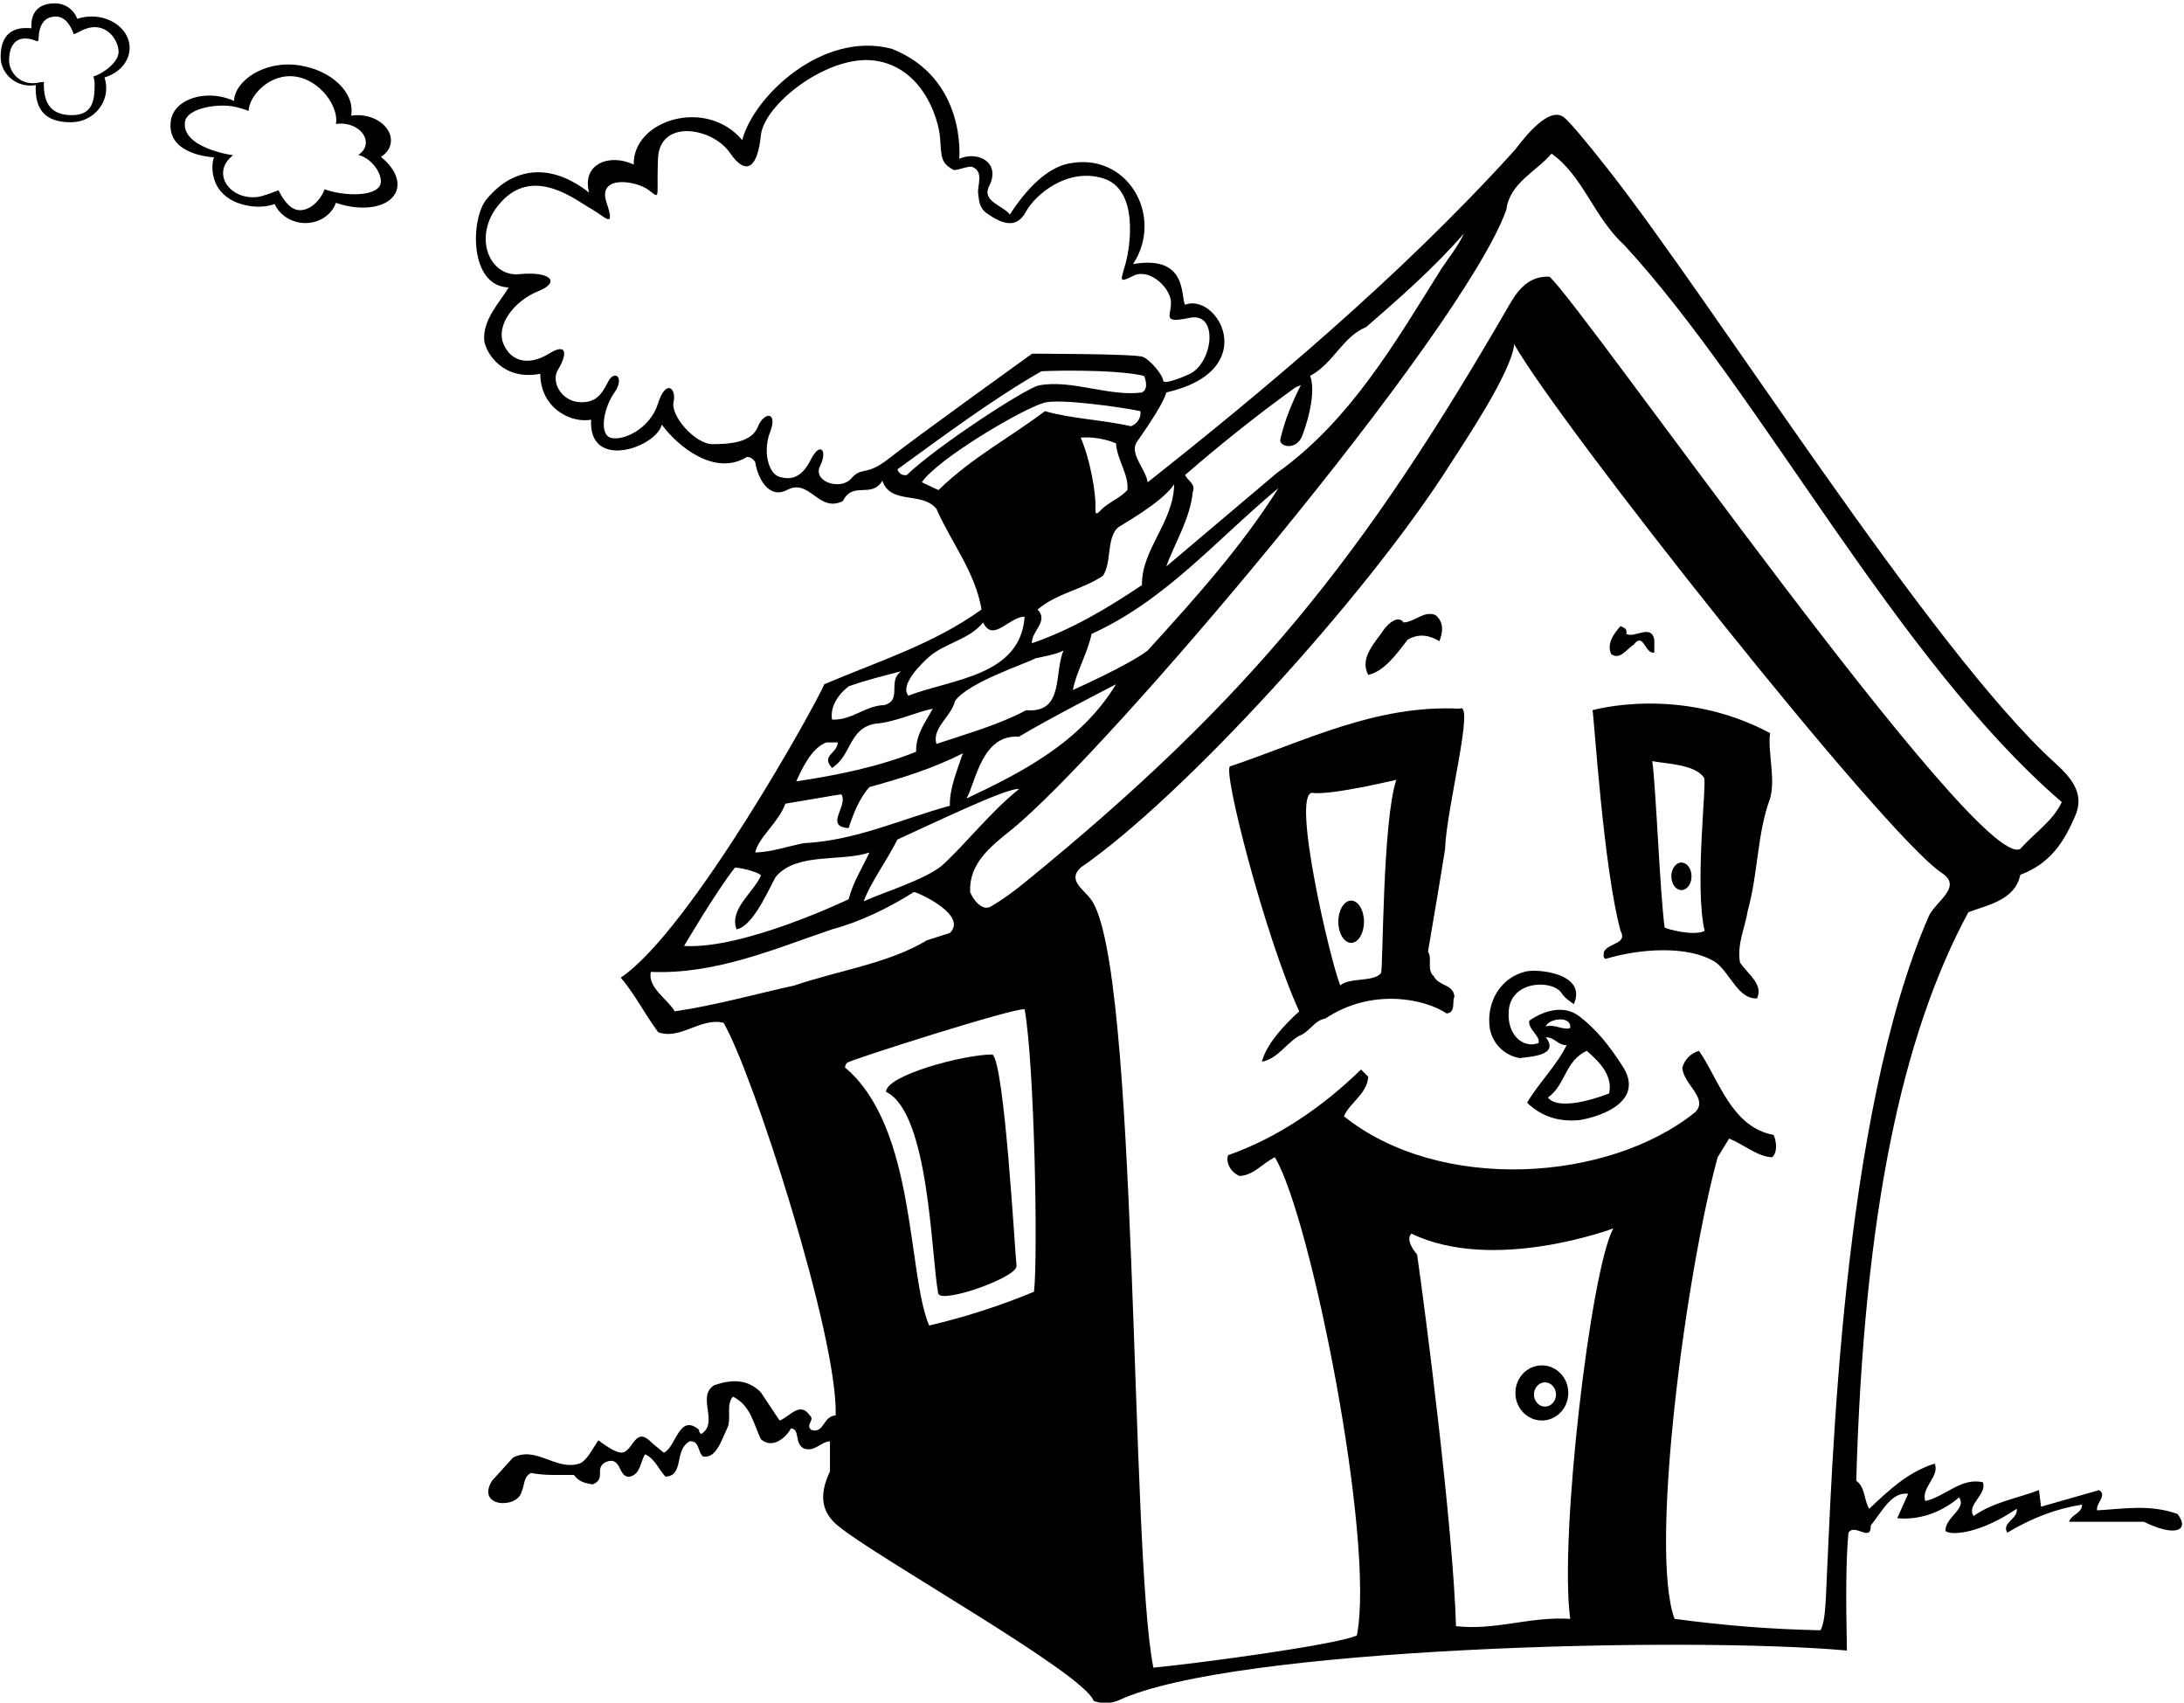 <?xml version="1.0" encoding="UTF-8"?>
<svg xmlns="http://www.w3.org/2000/svg" xmlns:xlink="http://www.w3.org/1999/xlink" width="467pt" height="364pt" viewBox="0 0 467 364" version="1.1">
<g id="surface1">
<path style=" stroke:none;fill-rule:nonzero;fill:rgb(0%,0%,0%);fill-opacity:1;" d="M 465.629 323.664 C 459.633 321.555 454.414 322.551 448.422 322.887 C 448.09 321.332 450.641 319.777 448.863 318.555 L 436.434 322.109 L 435.988 318.555 C 431.328 320.332 426.223 321.109 422.004 324.105 C 420.449 321.664 424.891 319.555 424.004 316.891 C 419.34 315.781 415.898 320 411.68 320.887 C 410.68 318.113 414.898 315.449 413.68 312.895 C 408.02 314.672 403.91 318.555 399.691 322.551 C 398.473 320.555 398.914 318.004 396.918 316.559 C 398.527 259.629 406.691 221.285 420.895 195.016 C 425 193.461 430.883 192.461 431.992 187.023 C 438.211 184.691 441.355 180.266 443.98 173.812 C 445.602 169.301 442.66 166.047 439.328 163.02 C 412.836 138.938 366.09 64.371 343.578 35.852 C 339.125 30.211 335.918 26.379 334.535 25.184 C 330.984 22.074 324.66 31.234 323.938 32.039 C 299.141 59.473 269.32 84.195 245.402 103.105 C 245.039 100.371 241.609 97.191 242.969 94.664 C 243.266 94.113 248.398 87.234 249.398 83.902 C 269.945 79.195 260.359 62.453 253.395 65.145 C 252.395 63.367 254.027 54.453 242.277 56.453 C 249.027 46.203 241.051 32.262 228.34 35 C 223.945 35.949 219.609 40.145 215.941 45.867 C 214.586 43.988 209.852 43.074 211.496 39.812 C 214.141 34.57 208.871 32.215 205.109 33.953 C 205.109 33.953 206.812 16.816 190.68 10.422 C 175.805 6.535 161.078 20.703 158.711 29.957 C 150.941 20.73 135.277 25.703 135.512 35.172 C 130.191 32.703 124.359 35.117 125.965 41.168 C 116.184 33.551 108.371 37.176 103.961 42.703 C 100.629 46.875 100.281 61.176 108.777 61.453 C 106.668 64.895 103.211 68.363 103.543 72.805 C 103.914 75.461 107.527 81.453 115.531 79.906 C 115.531 87.141 121.941 90.535 126.398 89.727 C 125.777 100.703 140.277 95.703 141.508 90.785 C 144.945 95.445 152.859 101.953 159.77 97.66 C 160.414 97.727 161.008 98.023 161.484 98.777 C 162.039 102.328 164.41 106.727 168.258 104.77 C 173.141 102.105 175.027 109.766 180.246 107.102 C 182.355 102.773 186.352 106.656 188.68 102.773 C 190.457 107.988 197.117 104.992 200.227 108.766 C 203.332 115.871 208.551 122.309 209.883 130.301 C 199.559 137.738 187.684 141.402 176.25 146.285 C 174.863 149.918 147.691 198.953 132.738 209 C 135.844 212.664 137.844 216.77 140.73 220.656 C 145.391 222.43 149.832 217.438 154.715 218.656 C 160.953 229.238 179.227 285.883 178.691 302.574 C 175.914 302.793 176.25 306.57 173.473 305.68 C 172.141 304.57 174.363 303.57 173.141 302.574 C 171.031 299.465 168.699 303.016 166.703 303.684 L 162.707 297.688 C 159.82 294.691 156.27 294.914 152.719 296.137 C 148.832 298.578 153.828 304.129 149.941 306.57 C 149.719 306.348 149.387 306.125 149.496 305.68 C 145.168 302.02 144.613 309.344 141.949 310.566 L 139.508 308.566 C 136.035 304.879 135.66 309.293 133.516 310.41 C 132.367 311.012 130.016 309.461 127.965 307.914 C 126.68 309.676 125.48 312.402 123.805 312.914 C 118.812 314.445 114.676 309.043 109.691 311.617 L 105.211 316.559 C 101.691 322.285 110.691 322.617 111.535 318.891 C 112.203 317.559 111.867 315.781 113.535 314.895 C 116.863 315.559 120.195 315.227 122.746 315.34 C 123.746 316.781 125.188 317.113 126.742 317.336 C 129.738 316.113 126.965 313.895 129.52 312.562 C 133.07 311.121 132.07 316.113 134.734 315.672 C 137.066 315.004 136.844 312.562 137.953 310.898 C 140.062 311.898 140.84 314.117 142.281 315.672 C 146.391 315.559 144.059 309.898 147.5 308.121 C 149.609 308.012 149.164 310.344 150.273 311.344 C 153.16 312.008 154.383 307.566 155.492 305.348 C 156.492 303.348 155.16 300.352 156.715 298.578 C 160.598 300.465 161.152 304.57 162.707 307.68 C 165.039 309.789 167.926 307.566 169.145 305.348 C 171.145 305.57 169.812 308.676 171.922 309.676 C 174.25 310.453 175.473 308.234 177.469 308.121 L 177.469 314.562 C 174.805 320.141 176.074 323.562 179.055 326.078 C 186.992 332.785 231.773 357.668 233.859 363.625 C 235.523 364.289 237.688 364.207 239.273 363.469 C 263.473 352.199 360.539 349.766 394.922 352.855 C 394.691 341.617 394.691 333.617 395.254 327.66 C 396.586 325.551 400.137 329.879 400.023 326.105 C 402.355 323.328 404.355 318.891 408.02 319.336 L 405.688 324.551 C 405.688 324.551 412.496 325.676 418.895 320.109 C 420.672 322.551 415.789 324.441 416.008 327.324 C 417.562 328.438 423.965 327.523 431.215 322.551 C 431.66 324.66 427.887 325.551 429.219 327.66 C 434.438 324.551 439.539 322.551 445.203 321.664 C 445.203 323.551 442.871 323.773 442.426 325.328 L 458.41 325.328 C 465.027 328.617 468.359 327.285 465.629 323.664 Z M 331.762 32.844 C 338.531 37.617 340.75 46.387 347.301 52.379 C 376.602 84.152 405.52 141.023 440.871 171.48 C 438.875 175.59 435.434 177.699 431.992 181.473 C 423.031 186.77 338.281 65.184 331.316 59.148 C 327.086 58.969 324.73 61.715 322.82 65.027 C 291.758 118.793 267.617 149.23 218.887 188.855 C 216.664 190.66 214.355 192.34 211.879 193.793 C 209.992 194.902 207.996 192.238 207.441 190.684 C 207.184 184.527 211.867 180.941 216.211 177.438 C 236.566 161.023 312.602 71.258 322.102 44.832 C 322.77 39.172 328.43 36.727 331.762 32.844 Z M 217.875 157.496 C 224.312 153.609 238.633 146.285 238.633 146.285 C 231.082 158.719 218.43 165.156 206.664 170.703 C 208.66 167.266 209.883 156.941 217.875 157.496 Z M 200.227 159.051 C 199.227 155.609 203.445 153.168 204.223 149.836 C 207.105 145.84 219.43 141.844 221.426 140.734 C 223.426 140.289 225.645 139.957 227.422 139.07 C 225.312 143.844 227.641 152.5 219.43 151.836 C 213.324 155.055 206.773 156.828 200.227 159.051 Z M 229.418 147.508 C 230.086 143.73 232.527 139.734 233.414 135.52 C 249.285 128.305 260.055 115.426 273.375 104.328 C 265.492 116.871 255.613 127.859 245.402 139.07 C 241.184 142.289 229.418 147.508 229.418 147.508 Z M 217.875 168.707 C 211.656 173.703 206.773 180.141 201.445 185.023 C 197.691 188.117 188.793 190.797 184.684 192.684 C 186.129 188.688 189.68 183.914 191.898 179.473 C 198.781 176.367 215.766 168.152 217.875 168.707 Z M 277.039 82.793 L 278.148 82.348 C 276.305 86.035 274.691 89.84 273.77 93.926 C 273.414 95.496 277.211 96.477 278.492 93.07 C 280.121 88.742 281.262 83.332 280.145 80.352 C 285.141 77.688 287.137 71.914 292.133 69.918 C 299.016 63.922 306.676 57.262 313 49.938 C 311.781 52.711 309.781 55.043 308.117 57.598 C 298.57 72.805 288.805 89.898 273.039 101.109 L 249.398 121.09 C 250.953 116.535 254.504 110.988 255.059 105.105 C 255.727 103.438 253.949 102.773 253.395 101.551 C 260.832 95.113 268.715 88.785 277.039 82.793 Z M 251.062 103.551 C 250.953 111.652 244.07 117.426 244.18 125.086 C 236.742 130.078 229.086 134.629 220.648 137.516 C 220.539 134.852 224.312 132.855 221.871 130.301 C 226.09 126.75 231.414 126.082 235.855 123.086 C 237.738 120.164 236.59 115.172 238.973 112.84 C 239.398 112.426 248.398 107.547 251.062 103.551 Z M 231.082 93.559 C 233.305 93.34 236.301 93.781 238.633 94.781 C 238.852 98.332 241.406 101.441 241.074 104.77 C 239.406 106.574 236.875 107.469 235.375 109.074 C 234.473 110.039 234.164 110.113 234.234 108.48 C 234.371 105.48 233.109 98.203 231.082 93.559 Z M 182.027 102.285 C 179.691 104.953 173.691 102.953 175.359 99.617 C 177.027 96.285 175.359 94.285 173.359 98.285 C 171.359 102.285 169.027 102.617 166.691 101.953 C 164.359 101.285 163.027 96.617 164.691 92.285 C 166.359 87.953 163.359 87.953 162.027 91.285 C 160.691 94.617 156.027 94.953 152.359 94.953 C 148.691 94.953 143.359 88.953 144.027 85.953 C 144.691 82.953 142.359 80.953 140.691 86.285 C 139.027 91.617 133.359 94.285 130.691 93.617 C 128.027 92.953 129.027 87.285 131.359 83.953 C 133.691 80.617 131.359 78.953 130.027 81.617 C 128.691 84.285 127.359 86.285 123.691 85.953 C 120.027 85.617 117.691 81.617 119.359 78.953 C 121.027 76.285 121.691 72.953 117.359 75.617 C 113.027 78.285 109.277 77.285 107.691 73.617 C 105.914 69.504 110.027 64.285 115.027 62.285 C 120.027 60.285 117.691 57.953 111.027 58.617 C 104.359 59.285 100.609 49.703 107.609 42.703 C 114.609 35.703 123.359 42.953 126.359 44.617 C 129.359 46.285 131.691 49.285 129.691 43.285 C 127.691 37.285 136.027 38.617 138.691 40.617 C 141.359 42.617 140.359 42.617 140.691 33.953 C 141.027 25.285 152.359 27.285 156.027 32.617 C 159.691 37.953 162.027 35.617 162.691 28.953 C 163.359 22.285 177.027 11.617 187.027 12.953 C 197.027 14.285 200.691 24.953 201.027 29.617 C 201.301 33.465 201.121 34.82 203.852 36.301 C 204.434 36.613 207.062 35.352 207.941 35.703 C 210.441 36.703 208.941 39.785 209.152 41.328 C 209.359 42.867 209.359 44.453 211.027 45.617 C 214.359 47.953 217.359 48.953 219.359 45.285 C 221.359 41.617 228.191 35.785 235.859 38.117 C 243.527 40.453 241.691 52.617 240.691 56.285 C 239.691 59.953 239.027 60.617 242.359 58.953 C 245.691 57.285 250.027 61.285 250.359 64.285 C 250.691 67.285 248.027 69.285 254.359 67.953 C 260.691 66.617 259.359 77.617 254.359 79.953 C 252.18 80.969 248.691 82.285 248.691 81.285 C 248.691 80.285 246.027 76.953 244.359 76.285 C 242.691 75.617 220.691 75.617 220.691 75.617 C 220.691 75.617 195.754 93.531 190.09 98.012 C 185.109 101.953 184.359 99.617 182.027 102.285 Z M 191.898 100.332 C 201.754 93.215 211.934 85.555 222.652 79.383 C 222.797 79.297 237.965 78.797 244.625 80.352 C 245.07 81.352 245.512 83.238 244.18 83.902 C 237.195 84.855 229.023 81.039 222.129 82.398 C 219.383 82.941 200.227 95.445 193.898 101.551 C 192.898 101.773 192.121 101.109 191.898 100.332 Z M 200.668 104.77 L 197.117 103.105 C 200.336 98.223 218.539 87.41 223.312 86.086 C 226.664 85.156 240.297 87.121 243.848 87.898 C 244.07 89.344 243.07 90.676 241.852 91.117 C 235.301 89.676 229.309 89.562 223.426 87.898 C 215.652 93.781 207.996 97.668 200.668 104.77 Z M 198.617 140.461 C 201.891 137.531 207.301 136.738 210.215 133.074 C 212.324 137.516 215.875 131.742 219.094 131.855 C 218.207 144.621 203.332 145.176 194.23 148.727 C 192.234 146.285 197.527 141.438 198.617 140.461 Z M 181.465 146.73 C 185.129 145.398 188.902 144.508 192.676 143.512 C 189.68 145.73 193.012 149.613 189.125 150.727 C 185.02 150.836 182.133 154.055 177.914 153.832 C 177.469 151.281 179.023 148.617 181.465 146.73 Z M 176.691 158.719 L 179.137 158.719 C 179.023 161.16 175.473 161.508 177.914 164.172 C 182.133 161.508 181.465 155.719 187.129 154.723 C 191.457 154.387 195.676 152.277 199.449 151.504 C 197.895 154.387 195.785 157.051 195.895 160.715 C 187.793 163.934 179.137 165.711 170.254 167.043 C 171.477 164.379 173.473 159.938 176.691 158.719 Z M 167.926 171.816 C 170.699 171.371 179.469 169.816 179.91 169.816 C 181.465 172.258 176.137 176.699 181.465 177.031 C 182.465 173.926 183.797 170.594 185.906 168.262 C 192.789 166.375 199.559 164.266 205.887 161.047 C 204.664 164.711 203 168.598 203.109 172.258 C 192.566 175.145 183.02 179.695 171.922 180.25 C 168.367 180.918 165.148 182.137 161.484 182.25 C 162.152 179.031 166.594 175.699 167.926 171.816 Z M 157.156 185.469 C 159.156 185.578 162.906 186.754 162.695 187.223 C 160.996 190.961 155.91 194.336 157.488 198.676 C 161.375 198.012 165.09 188.336 166.02 187.281 C 170.547 182.18 180.02 184.273 185.906 182.25 C 184.352 185.578 182.355 188.688 181.465 192.238 C 181.465 192.238 159.043 203.02 146.277 202.23 C 146.277 202.23 153.051 190.684 157.156 185.469 Z M 169.922 210.664 C 161.375 212.551 153.16 214.883 144.281 216.215 C 142.84 213.66 138.398 211.109 139.176 207.777 C 153.051 208.336 165.48 202.895 177.914 198.676 C 183.797 197.121 190.012 194.125 195.453 190.684 C 197.117 191.129 206.887 195.789 203.109 199.453 L 198.227 201.008 C 189.902 206.004 179.355 207.445 169.922 210.664 Z M 221.094 276.156 C 213.879 279.152 206.328 281.594 198.672 283.371 C 193.941 272.191 195.969 241.102 180.688 228.203 C 180.719 227.73 180.898 227.41 181.172 227.188 C 182 226.516 217.098 215.328 219.094 215.77 C 221.203 227.426 221.98 268.941 221.094 276.156 Z M 335.758 346.086 C 327.098 345.531 319.66 348.637 311.336 347.641 C 310.691 325.953 304.676 279.707 303.012 268.164 C 301.902 266.941 300.68 264.832 301.789 263.723 C 319.426 272.23 344.969 262.613 344.969 262.613 C 340.195 271.16 333.359 328.617 335.758 346.086 Z M 390.426 341.605 C 390.262 344.938 389.914 347.59 389.258 348.527 C 378.715 348.305 368.723 347.527 358.066 346.086 C 352.605 331.336 360.523 272.09 367.281 247.406 L 369.723 243.41 C 372.828 244.633 375.828 247.297 378.938 247.406 C 380.156 246.297 379.824 243.965 379.27 242.633 C 370.164 240.969 367.504 230.645 363.285 224.652 C 361.508 225.207 360.289 226.426 359.73 228.203 C 359.844 231.754 365.395 234.754 362.508 237.75 C 343.895 252.754 307.871 255.047 287.359 238.637 C 288.691 235.641 292.242 233.977 292.578 230.199 L 291.023 228.648 C 282.699 236.75 273.039 243.301 262.605 246.961 C 262.051 248.516 263.16 250.625 265.051 251.402 C 268.047 251.289 270.043 248.629 272.598 247.406 C 280.242 259.945 294.094 329.379 290.137 349.637 C 285.695 351.637 256.836 355.52 246.621 356.52 C 241.57 331.137 243.523 205.637 233.223 192.195 C 231.48 189.922 228.254 188.133 231.082 185.469 C 252.418 170.812 291.914 127.957 310.266 98.98 C 312.574 95.336 323.324 79.465 323.77 73.578 C 333.359 90.617 402.809 178.422 415.234 186.641 C 419.68 189.582 414.078 192.547 412.457 195.789 C 393.719 238.777 391.746 314.418 390.426 341.605 "/>
<path style=" stroke:none;fill-rule:nonzero;fill:rgb(0%,0%,0%);fill-opacity:1;" d="M 378.492 156.719 C 359.121 146.41 340.527 151.836 340.527 151.836 C 340.863 153.277 342.859 185.578 346.523 199.012 C 348.078 201.785 343.969 201.562 342.973 203.449 C 342.973 203.895 342.637 204.672 343.305 205.004 C 350.188 202.895 360.953 201.895 366.945 205.781 C 370.055 208.223 371.719 213.66 375.715 213.441 C 377.047 210.441 373.941 208.445 372.055 205.781 C 371.387 201.676 373.164 198.344 373.719 194.68 C 375.938 186.801 375.715 178.141 378.492 170.703 C 379.715 166.488 377.938 160.605 378.492 156.719 Z M 355.945 198.25 C 354.988 191.648 354.039 167.5 353.297 162.715 C 356.207 163.297 362.492 163.379 364.379 166.285 C 365.004 167.258 362.285 189.574 364.504 199.012 C 362.176 200.23 355.984 198.535 355.945 198.25 "/>
<path style=" stroke:none;fill-rule:nonzero;fill:rgb(0%,0%,0%);fill-opacity:1;" d="M 349.297 137.848 C 351.52 134.965 351.629 139.848 353.738 139.516 L 353.738 136.738 C 353.07 133.297 349.52 136.516 347.746 135.52 C 347.965 134.297 347.301 134.297 346.523 133.852 C 344.969 135.52 343.527 137.738 344.523 139.848 C 346.414 141.18 347.855 138.738 349.297 137.848 "/>
<path style=" stroke:none;fill-rule:nonzero;fill:rgb(0%,0%,0%);fill-opacity:1;" d="M 337.312 216.992 C 333.98 214.773 329.871 216.215 326.988 218.215 C 326.766 220.211 329.43 221.434 328.984 222.984 C 325.785 224.23 322.129 221.34 322.617 215.977 C 323.219 209.438 332.215 209.426 333.965 212.398 C 334.562 213.41 336.531 214.66 336.531 214.66 C 339.414 208.109 328.859 207.059 326.219 207.695 C 320.727 209.023 317.785 214.398 318.551 219.766 C 319.105 223.098 321.66 225.648 324.988 226.203 C 327.32 225.871 333.535 225.648 330.539 221.766 C 332.316 221.652 333.203 223.539 334.98 223.43 C 332.98 227.648 328.984 231.531 326.543 235.75 C 329.652 238.746 333.535 239.969 338.09 239.414 C 345.277 237.977 350.91 234.172 347.031 228.07 C 344.234 223.672 341.254 219.852 337.312 216.992 Z M 330.539 219.434 C 331.023 217.797 336.027 216.953 335.758 219.766 C 334.203 220.32 332.539 218.879 330.539 219.434 Z M 344.082 233.754 C 344.082 233.754 333.664 237.992 330.984 234.641 C 334.758 231.977 334.645 226.762 339.309 224.652 C 341.527 226.648 344.969 229.645 344.082 233.754 "/>
<path style=" stroke:none;fill-rule:nonzero;fill:rgb(0%,0%,0%);fill-opacity:1;" d="M 312.113 151.504 C 294.133 150.613 278.926 158.496 263.051 163.824 C 261.273 164.266 270.488 200.23 277.812 216.215 C 274.484 219.211 270.82 223.207 269.82 226.98 C 273.262 226.316 275.039 222.984 277.812 221.434 C 280.035 220.656 281.031 218.102 283.363 217.77 C 293.062 211.246 304.414 213.379 309.34 216.66 C 311.336 216.438 310.449 214.219 311.004 212.996 C 310.672 210.332 307.672 210.887 306.562 208.668 C 305.008 207.336 306.34 204.895 305.344 203.449 C 306.562 196.125 307.785 189.242 309.004 181.473 C 309.227 173.035 315.441 149.727 312.113 151.504 Z M 295.301 208.02 C 293.828 210.004 288.605 208.895 286.582 210.664 C 284.586 205.891 276.039 169.707 280.59 169.484 C 284.141 170.148 298.57 166.711 298.57 166.711 C 295.574 175.699 295.77 207.391 295.301 208.02 "/>
<path style=" stroke:none;fill-rule:nonzero;fill:rgb(0%,0%,0%);fill-opacity:1;" d="M 301.012 136.738 C 303.344 135.406 305.562 135.738 307.785 137.07 C 308.449 135.297 308.895 133.188 307.008 131.523 C 304.566 130.41 302.566 132.965 300.125 133.074 C 299.016 131.523 297.129 133.074 296.129 134.297 C 294.133 137.293 290.578 140.625 292.578 144.285 C 296.02 143.512 298.684 139.734 301.012 136.738 "/>
<path style=" stroke:none;fill-rule:nonzero;fill:rgb(0%,0%,0%);fill-opacity:1;" d="M 189.457 233.422 C 198.73 237.836 199.082 268.523 200.617 276.5 C 201.07 278.875 217.609 273.082 217.359 270.617 C 216.98 266.898 214.766 227.316 212.215 225.43 C 206.109 225.43 189.457 229.867 189.457 233.422 "/>
<path style=" stroke:none;fill-rule:nonzero;fill:rgb(0%,0%,0%);fill-opacity:1;" d="M 359.539 184.398 C 358.348 184.398 357.379 185.715 357.379 187.34 C 357.379 188.965 358.348 190.285 359.539 190.285 C 360.73 190.285 361.695 188.965 361.695 187.34 C 361.695 185.715 360.73 184.398 359.539 184.398 "/>
<path style=" stroke:none;fill-rule:nonzero;fill:rgb(0%,0%,0%);fill-opacity:1;" d="M 288.914 201.566 C 290.434 201.566 291.66 199.547 291.66 197.055 C 291.66 194.562 290.434 192.539 288.914 192.539 C 287.398 192.539 286.168 194.562 286.168 197.055 C 286.168 199.547 287.398 201.566 288.914 201.566 "/>
<path style=" stroke:none;fill-rule:nonzero;fill:rgb(0%,0%,0%);fill-opacity:1;" d="M 19.59 3.527 C 18.5 3.527 17.465 3.707 16.516 4.027 C 15.824 2.102 13.965 0.711 11.754 0.711 C 6.535 0.711 6.637 4.914 6.727 6.043 C 5.652 6.008 0.141 5.145 0.141 12.16 C 0.141 15.547 2.988 18.289 6.504 18.289 C 6.902 18.289 7.285 18.25 7.664 18.184 C 7.645 18.395 7.629 18.609 7.629 18.828 C 7.629 23.527 9.727 26.133 15.172 26.133 C 19.336 26.133 22.715 22.863 22.715 18.828 C 22.715 18.035 22.578 17.273 22.34 16.559 C 25.473 15.629 27.719 13.156 27.719 10.242 C 27.719 6.535 24.078 3.527 19.59 3.527 Z M 19.965 16.348 C 20.137 16.863 20.234 17.41 20.234 17.98 C 20.234 21.332 19.914 24.617 15.359 24.617 C 10.859 24.617 9.371 22.055 9.371 17.98 C 9.371 17.824 9.383 17.672 9.398 17.516 C 9.125 17.562 8.84 17.523 8.562 17.594 C 4.359 18.617 1.941 15.391 1.941 12.953 C 1.941 8.926 4.164 7.23 7.898 8.812 C 8.102 8.898 8.242 8.621 8.246 8.391 C 8.285 5.645 9.281 3.535 11.941 3.535 C 14.371 3.535 15.434 6.383 15.773 7.324 C 16.453 7.094 17.461 6.484 18.191 6.203 C 22.57 4.523 25.359 8.449 25.359 11.117 C 25.359 13.215 22.223 15.676 19.965 16.348 "/>
<path style=" stroke:none;fill-rule:nonzero;fill:rgb(0%,0%,0%);fill-opacity:1;" d="M 81.457 33.543 C 82.574 32.84 83.348 31.824 83.547 30.613 C 83.988 27.914 81.426 25.277 77.828 24.723 C 76.867 24.574 75.934 24.594 75.07 24.742 C 75.078 24.699 75.094 24.66 75.098 24.617 C 75.887 19.809 70.934 15.043 64.035 13.977 C 56.438 12.801 50.164 17.367 50.043 21.582 C 49.039 21.117 47.918 20.77 46.711 20.582 C 41.688 19.805 37.141 22.07 36.555 25.641 C 35.355 32.973 44.98 33.586 45.754 33.637 C 44.977 35.617 44.836 42.711 53.5 44.051 C 55.352 44.34 57.148 44.16 58.723 43.625 C 59.641 45.645 61.629 47.211 64.141 47.598 C 67.578 48.129 70.801 46.273 71.832 43.352 C 77.672 45.395 83.422 44.316 84.73 40.895 C 85.617 38.578 84.234 35.781 81.457 33.543 Z M 81.316 39.473 C 80.336 42.039 73.781 42.008 69.402 40.473 C 68.625 42.664 66.23 45.289 63.652 44.891 C 61.77 44.598 60.254 42.191 59.57 40.68 C 58.387 41.078 56.219 42.02 54.816 42.141 C 48.984 42.641 45.066 36.891 49.844 33.184 C 49.262 33.148 38.668 31.473 39.566 25.973 C 40.008 23.297 45.883 22.141 49.652 22.723 C 50.555 22.863 52.398 23.371 53.152 23.723 C 53.242 20.562 57.617 15.508 63.316 16.391 C 68.492 17.191 72.441 22.812 71.852 26.422 C 71.844 26.453 71.836 26.484 71.828 26.516 C 72.477 26.402 73.18 26.387 73.898 26.5 C 76.598 26.918 78.516 28.895 78.188 30.918 C 78.035 31.828 77.457 32.59 76.617 33.117 C 79.902 33.973 81.98 37.734 81.316 39.473 "/>
<path style=" stroke:none;fill-rule:nonzero;fill:rgb(0%,0%,0%);fill-opacity:1;" d="M 329.691 291.895 C 326.566 291.895 324.035 294.531 324.035 297.785 C 324.035 301.039 326.566 303.68 329.691 303.68 C 332.816 303.68 335.348 301.039 335.348 297.785 C 335.348 294.531 332.816 291.895 329.691 291.895 Z M 330.359 300.711 C 329.059 300.711 328.004 299.551 328.004 298.117 C 328.004 296.688 329.059 295.527 330.359 295.527 C 331.66 295.527 332.715 296.688 332.715 298.117 C 332.715 299.551 331.66 300.711 330.359 300.711 "/>
</g>
</svg>
